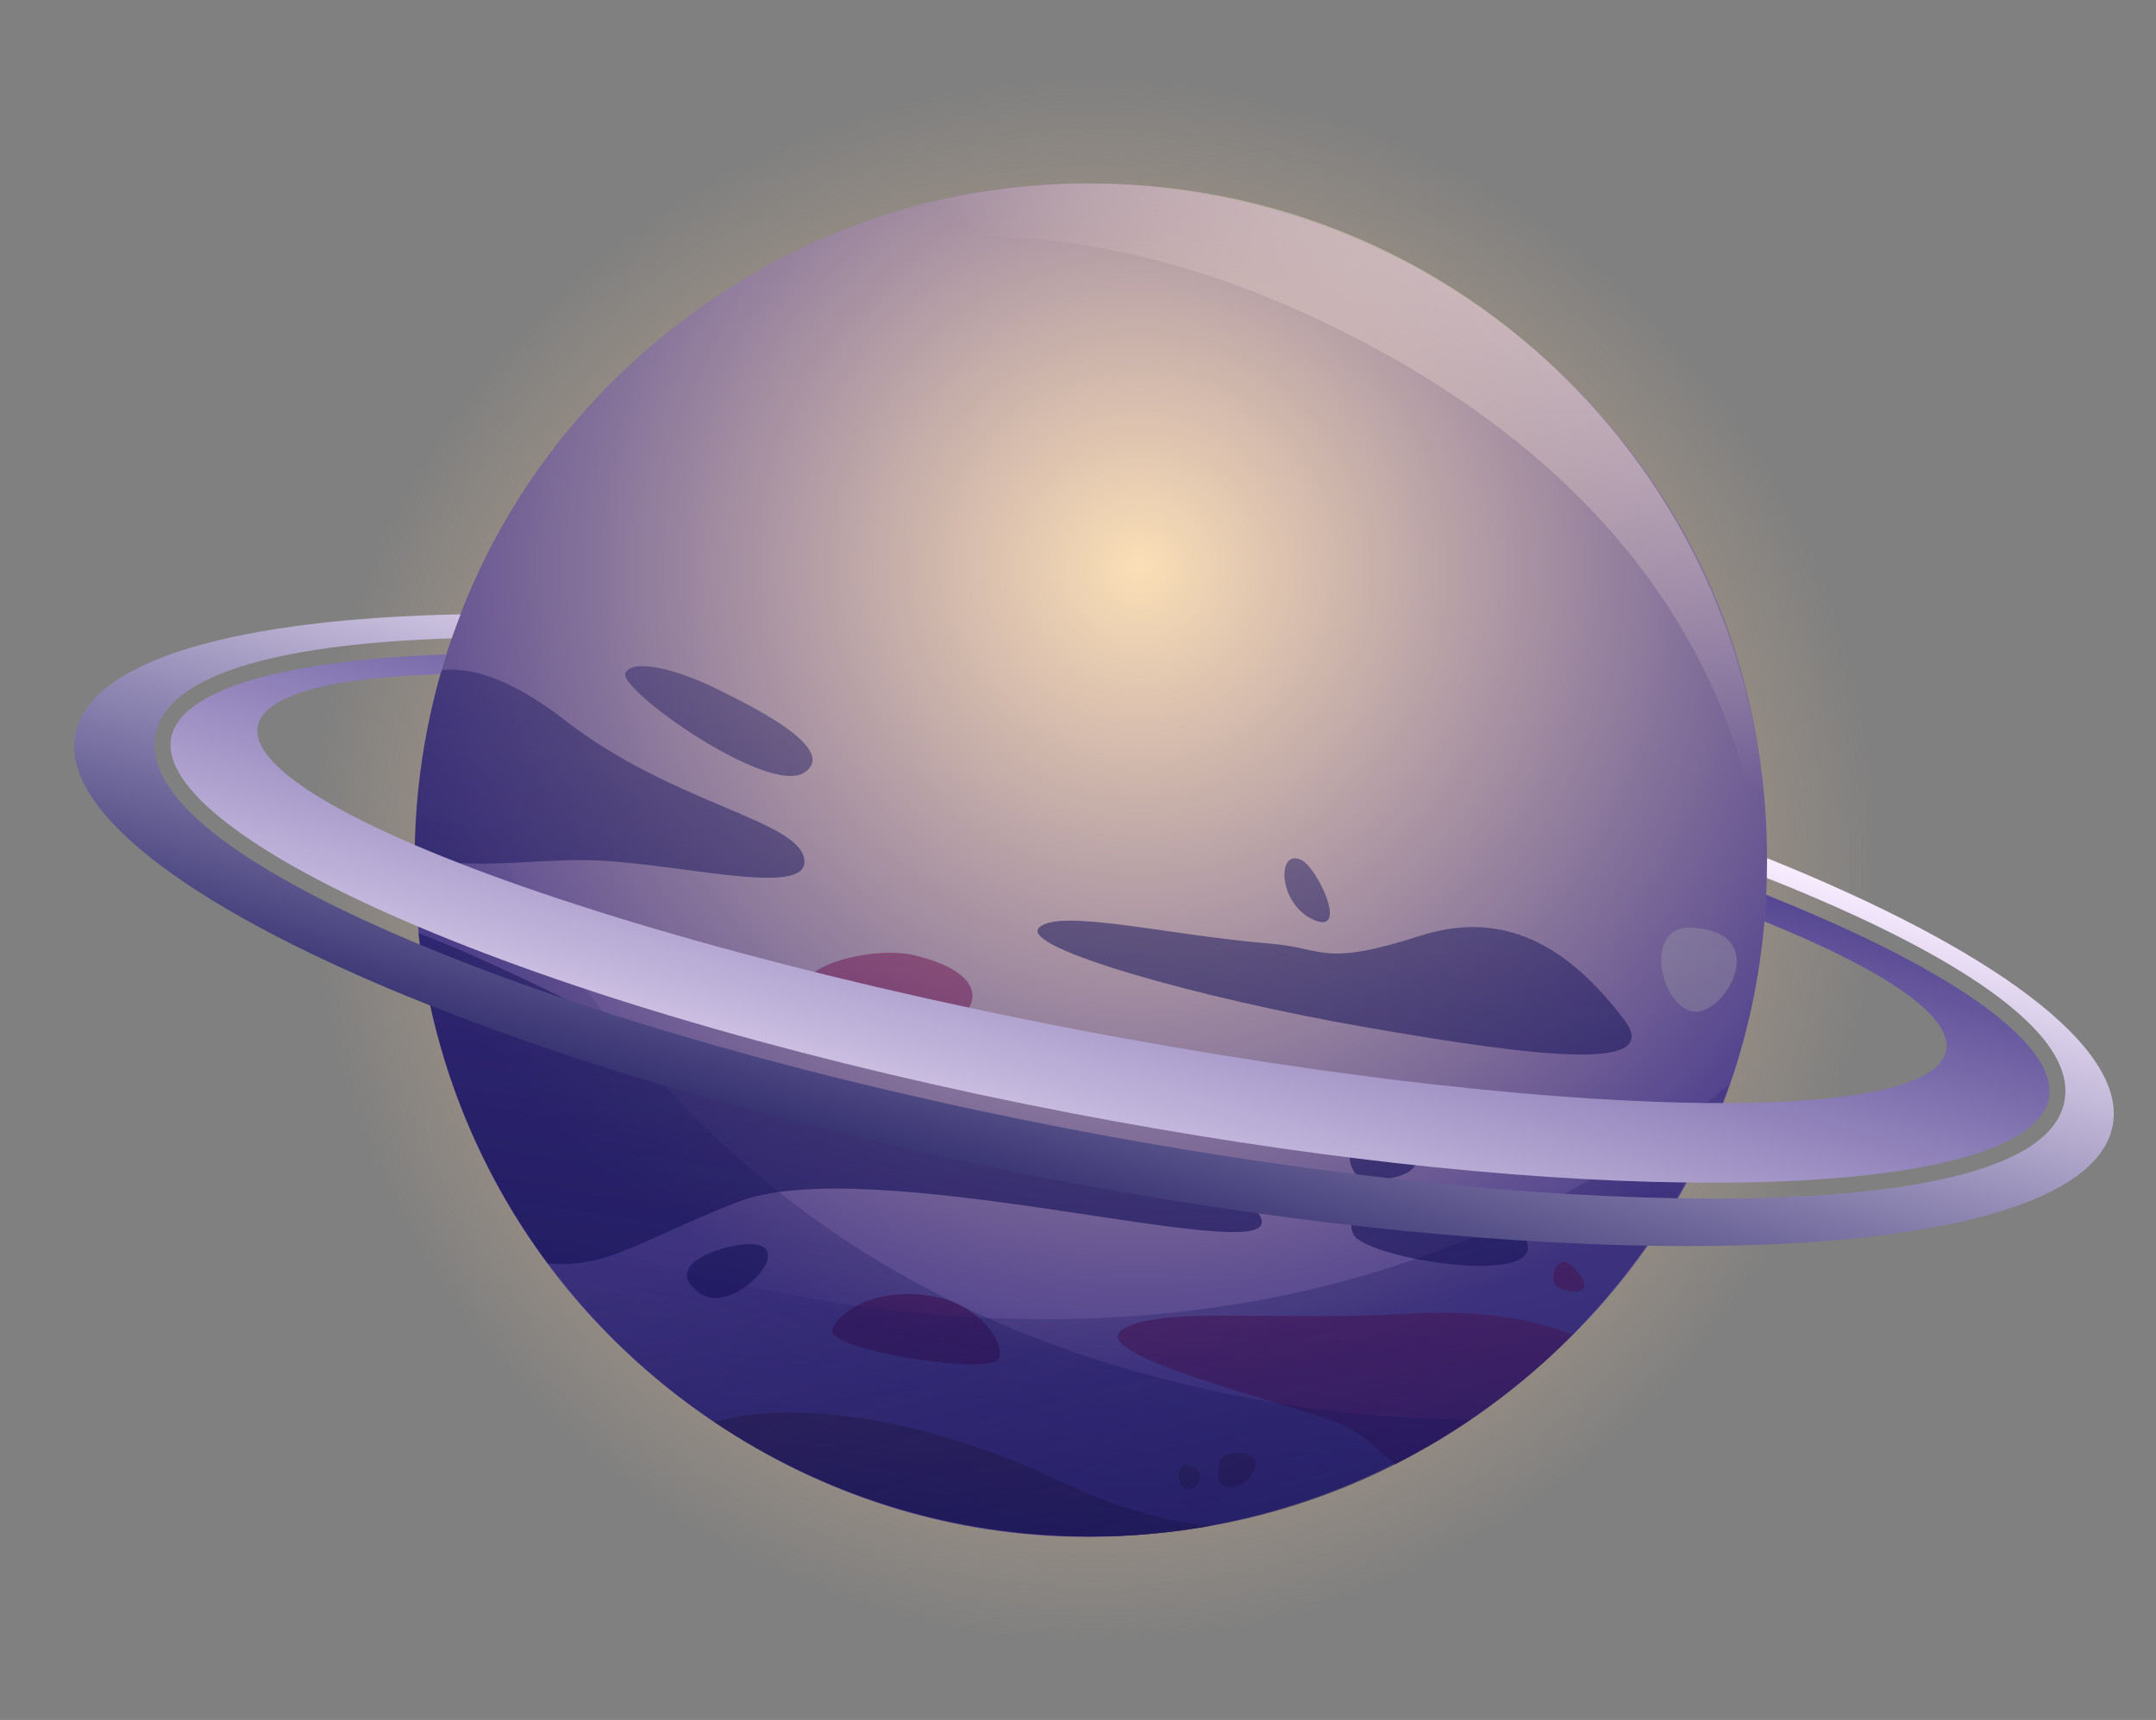 <svg viewBox="0 0 99 79" fill="none" xmlns="http://www.w3.org/2000/svg">
    <rect x="0" y="0" width="99" height="79" fill="#808080" stroke="none"/>
    <g clip-path="url(#clip0_312_464)">
        <path d="M89.019 39.392C89.019 38.046 88.949 36.713 88.809 35.395C87.776 25.07 82.884 16.438 75.917 10.345C69.487 4.622 61.132 0.974 51.851 0.553C43.566 0.118 34.996 2.326 27.394 7.778C27.375 7.787 27.356 7.801 27.342 7.815C27.338 7.82 27.333 7.825 27.305 7.843C27.296 7.848 27.291 7.853 27.291 7.853C20.838 12.505 16.324 18.626 13.735 25.336C0.899 25.589 -7.634 27.95 -8.456 32.257C-9.335 36.844 -1.269 42.624 11.997 47.889C12.015 47.973 12.034 48.057 12.053 48.137C12.057 48.155 12.062 48.174 12.067 48.188C12.142 48.525 12.226 48.861 12.31 49.198C12.319 49.24 12.329 49.278 12.342 49.32C12.427 49.652 12.52 49.984 12.614 50.311C12.623 50.339 12.628 50.367 12.637 50.395C12.838 51.083 13.053 51.761 13.291 52.429C13.296 52.448 13.305 52.462 13.31 52.481C13.413 52.771 13.515 53.06 13.627 53.346C16.123 59.986 20.483 66.046 26.674 70.684C26.833 70.806 26.997 70.928 27.16 71.044C27.268 71.124 27.375 71.199 27.483 71.278C27.777 71.489 28.071 71.695 28.37 71.891C35.954 76.983 44.384 78.966 52.492 78.409C53.996 78.316 55.477 78.138 56.931 77.881C60.702 77.212 64.281 75.996 67.594 74.322C67.94 74.149 68.281 73.967 68.622 73.78C68.678 73.747 68.739 73.719 68.795 73.686C69.132 73.499 69.468 73.312 69.8 73.116C69.828 73.102 69.856 73.083 69.879 73.069C70.206 72.877 70.529 72.677 70.851 72.475C70.879 72.457 70.907 72.443 70.931 72.424C71.262 72.213 71.594 71.994 71.921 71.774C71.935 71.765 71.949 71.755 71.963 71.746C71.991 71.727 72.015 71.709 72.043 71.69C72.253 71.545 72.459 71.405 72.664 71.255C72.716 71.218 72.767 71.185 72.814 71.147C73.019 70.998 73.22 70.848 73.426 70.698C73.468 70.666 73.51 70.633 73.552 70.605C74.033 70.24 74.501 69.871 74.963 69.483C75.033 69.427 75.099 69.366 75.169 69.31C75.323 69.179 75.477 69.048 75.627 68.917C75.716 68.842 75.804 68.763 75.893 68.683C76.024 68.566 76.155 68.449 76.286 68.328C76.374 68.248 76.463 68.164 76.552 68.08C76.561 68.071 76.571 68.061 76.58 68.052C76.627 68.01 76.674 67.963 76.725 67.921C78.734 66.065 80.552 63.988 82.141 61.721C97.51 61.982 108.014 59.598 108.94 54.8C109.795 50.283 101.958 44.602 89.019 39.392ZM12.646 28.558H12.642C12.684 28.422 12.726 28.287 12.768 28.151C12.726 28.287 12.688 28.422 12.646 28.558ZM11.539 33.557C11.534 33.585 11.529 33.613 11.525 33.641C11.473 33.973 11.427 34.31 11.389 34.646C11.385 34.702 11.375 34.754 11.371 34.81C11.329 35.147 11.291 35.483 11.263 35.82C11.263 35.834 11.258 35.848 11.258 35.862C11.23 36.185 11.202 36.512 11.184 36.835C11.179 36.895 11.174 36.956 11.17 37.022C11.151 37.349 11.132 37.672 11.123 37.999C11.118 38.065 11.118 38.135 11.118 38.2C11.114 38.345 11.109 38.49 11.104 38.635C5.095 36.068 1.702 33.641 2.058 31.785C2.408 29.97 6.296 28.979 12.585 28.787C12.137 30.344 11.786 31.934 11.539 33.557ZM88.86 43.04C95.748 45.827 99.715 48.483 99.332 50.479C98.944 52.509 94.127 53.509 86.482 53.514C87.72 50.26 88.543 46.757 88.86 43.04ZM-3.835 32.276C-3.04 28.142 5.665 26.959 13.226 26.72C13.118 27.029 13.02 27.338 12.922 27.651C3.343 27.988 -2.41 29.718 -2.933 32.449C-3.48 35.301 1.665 39.248 11.179 43.288C11.212 43.302 11.24 43.311 11.272 43.325C11.272 43.325 11.272 43.325 11.277 43.325C11.291 43.451 11.3 43.578 11.315 43.704C11.338 43.923 11.366 44.148 11.389 44.368C11.198 44.288 11.011 44.209 10.824 44.129C3.679 41.104 -4.662 36.587 -3.835 32.276ZM106.145 53.407C105.318 57.718 95.898 58.821 88.141 58.985C87.379 58.999 86.594 59.008 85.804 59.008C85.169 59.008 84.524 59.004 83.874 58.994C84.047 58.695 84.22 58.386 84.388 58.083C85.674 58.101 86.921 58.097 88.127 58.069C98.463 57.844 104.701 56.081 105.248 53.233C105.795 50.381 100.65 46.435 91.131 42.395C90.43 42.095 89.706 41.801 88.968 41.506C88.968 41.459 88.972 41.408 88.972 41.361C88.987 41.085 88.996 40.805 89.005 40.529C89.856 40.865 90.683 41.207 91.491 41.548C98.631 44.578 106.972 49.095 106.145 53.407Z" fill="url(#paint0_radial_312_464)"/>
        <path d="M81.14 39.505C81.14 64.554 53.141 78.984 32.804 65.321C14.856 53.271 14.37 26.954 31.949 14.282C31.949 14.282 31.954 14.277 31.963 14.273C31.987 14.259 31.987 14.254 31.991 14.249C32.005 14.235 32.02 14.226 32.033 14.221C52.258 -0.284 81.14 14.006 81.14 39.505Z" fill="url(#paint1_radial_312_464)"/>
        <path d="M36.936 39.505C37.118 41.333 30.725 39.505 26.707 39.505C24.024 39.505 21.174 39.996 19.039 39.285C19.057 36.334 19.492 33.482 20.277 30.784C21.366 30.644 23.211 30.957 25.978 33.108C30.908 36.942 36.753 37.676 36.936 39.505Z" fill="url(#paint2_linear_312_464)"/>
        <path d="M58.304 43.339C53.739 42.974 48.622 41.693 47.711 42.61C46.8 43.522 55.075 45.855 62.688 47.178C71.089 48.642 76.388 49.189 74.561 46.813C72.734 44.438 69.814 41.511 65.244 42.974C60.683 44.438 60.856 43.545 58.304 43.339Z" fill="url(#paint3_linear_312_464)"/>
        <path d="M57.94 56.137C57.94 58.115 39.856 52.845 33.828 55.225C29.323 57.002 27.88 58.265 25.151 58.031C21.936 53.701 19.814 48.506 19.211 42.857C20.786 43.456 23.496 44.616 27.8 46.818C35.66 50.835 57.94 53.392 57.94 56.137Z" fill="url(#paint4_linear_312_464)"/>
        <path d="M72.201 61.314C69.841 63.712 67.089 65.728 64.056 67.257C63.243 66.528 62.444 65.704 61.229 65.274C58.122 64.175 49.907 62.169 51.547 61.071C53.192 59.972 58.486 60.706 64.697 60.341C68.458 60.117 70.879 60.767 72.201 61.314Z" fill="url(#paint5_linear_312_464)"/>
        <path d="M69.631 56.32C67.445 53.996 61.23 54.491 62.141 56.684C62.641 57.877 72.552 59.425 69.631 56.32Z" fill="url(#paint6_linear_312_464)"/>
        <path d="M43.146 59.607C40.431 59.004 38.58 60.154 38.216 61.071C37.851 61.982 45.706 63.264 45.889 62.352C46.071 61.44 44.791 59.972 43.146 59.607Z" fill="url(#paint7_linear_312_464)"/>
        <path d="M42.053 43.891C40.244 43.437 36.94 44.255 36.94 45.354C36.94 46.453 41.324 47.73 43.151 47.183C44.973 46.631 45.702 44.803 42.053 43.891Z" fill="url(#paint8_linear_312_464)"/>
        <path d="M45.155 47.361C44.613 47.272 43.875 47.908 44.244 48.459C44.608 49.006 47.347 47.73 45.155 47.361Z" fill="url(#paint9_linear_312_464)"/>
        <path d="M63.604 52.481C62.431 52.13 61.594 52.663 62.141 53.762C62.692 54.856 67.258 53.575 63.604 52.481Z" fill="url(#paint10_linear_312_464)"/>
        <path d="M72.188 58.148C71.543 57.503 71.09 58.695 71.459 59.06C71.823 59.425 73.65 59.607 72.188 58.148Z" fill="url(#paint11_linear_312_464)"/>
        <path d="M55.561 70.091C53.786 70.409 51.954 70.572 50.09 70.572C43.692 70.572 37.744 68.636 32.805 65.316C36.464 64.26 42.548 65.125 48.632 68.014C51.463 69.366 53.786 69.913 55.561 70.091Z" fill="url(#paint12_linear_312_464)"/>
        <path d="M56.847 66.738C55.917 66.738 55.936 67.285 55.936 67.837C55.936 68.384 56.847 68.566 57.398 67.837C57.94 67.103 57.576 66.738 56.847 66.738Z" fill="url(#paint13_linear_312_464)"/>
        <path d="M54.473 67.285C54.113 67.224 53.926 68.197 54.473 68.384C55.02 68.566 55.566 67.467 54.473 67.285Z" fill="url(#paint14_linear_312_464)"/>
        <path d="M33.651 57.232C32.384 57.484 30.543 58.33 32.188 59.425C33.833 60.523 37.3 56.502 33.651 57.232Z" fill="url(#paint15_linear_312_464)"/>
        <path d="M27.623 42.062C26.964 41.403 26.525 43.161 26.894 43.344C27.254 43.526 28.352 42.792 27.623 42.062Z" fill="url(#paint16_linear_312_464)"/>
        <path d="M32.917 31.644C31.3 30.835 29.081 30.181 28.716 30.915C28.352 31.644 35.291 36.582 36.935 35.483C38.58 34.385 34.38 32.374 32.917 31.644Z" fill="url(#paint17_linear_312_464)"/>
        <path d="M59.767 39.505C58.613 38.925 58.669 41.515 60.314 42.245C61.959 42.974 60.501 39.869 59.767 39.505Z" fill="url(#paint18_linear_312_464)"/>
        <path d="M77.669 42.61C75.463 42.507 76.206 46.084 77.669 46.449C79.131 46.813 81.505 42.792 77.669 42.61Z" fill="url(#paint19_linear_312_464)"/>
        <path opacity="0.45" d="M67.538 65.204C66.426 65.962 65.267 66.644 64.057 67.257C61.417 68.59 58.562 69.558 55.557 70.091C53.781 70.409 51.949 70.572 50.085 70.572C43.688 70.572 37.739 68.636 32.8 65.316C29.852 63.339 27.267 60.87 25.155 58.022C24.697 57.405 24.258 56.769 23.847 56.114C21.366 52.2 19.735 47.688 19.216 42.848C19.099 41.749 19.039 40.627 19.039 39.5C19.039 39.425 19.039 39.35 19.039 39.28C19.057 36.849 19.352 34.483 19.898 32.215C23.777 42.465 31.188 54.211 45.323 60.533C47.08 61.318 48.94 62.02 50.907 62.623C56.8 64.428 62.365 65.186 67.538 65.204Z" fill="url(#paint20_linear_312_464)"/>
        <path opacity="0.55" d="M79.369 49.857C77.837 54.197 75.37 58.097 72.201 61.314C70.781 62.759 69.22 64.063 67.538 65.204C66.426 65.962 65.267 66.644 64.056 67.257C61.416 68.59 58.561 69.558 55.557 70.091C53.781 70.409 51.949 70.572 50.085 70.572C43.688 70.572 37.739 68.636 32.8 65.316C29.851 63.338 27.267 60.87 25.155 58.022C24.697 57.404 24.258 56.769 23.847 56.114C31.791 58.896 38.935 60.233 45.323 60.528C60.935 61.248 72.052 55.735 79.369 49.857Z" fill="url(#paint21_linear_312_464)"/>
        <path d="M32.033 14.221C32.01 14.24 31.992 14.249 31.982 14.258C31.992 14.249 32.015 14.231 32.033 14.221Z" fill="url(#paint22_linear_312_464)"/>
        <path d="M80.912 43.274C81.052 41.904 82.173 26.496 63.515 16.199C44.921 5.94 33.136 13.469 32.034 14.221C37.122 10.574 43.356 8.428 50.09 8.428C68.762 8.432 83.173 24.808 80.912 43.274Z" fill="url(#paint23_linear_312_464)"/>
        <path d="M82.823 41.81C82.262 41.572 81.687 41.333 81.098 41.099C81.08 41.511 81.047 41.913 81.014 42.32C86.505 44.541 89.668 46.659 89.365 48.249C89.056 49.871 85.197 50.666 79.075 50.666C71.706 50.666 61.057 49.516 49.361 47.272C36.805 44.859 25.837 41.721 19.048 38.813C14.263 36.765 11.553 34.833 11.838 33.356C12.113 31.906 15.216 31.121 20.225 30.966C20.244 30.901 20.258 30.84 20.277 30.779C20.347 30.536 20.422 30.298 20.496 30.059C12.866 30.326 8.277 31.71 7.861 33.884C7.426 36.157 11.524 39.304 19.108 42.521C19.132 42.53 19.16 42.539 19.183 42.553C27.024 45.869 37.697 48.918 49.248 51.139C59.501 53.107 69.351 54.215 77.393 54.314C78.44 54.328 79.454 54.323 80.43 54.304C88.664 54.127 93.64 52.719 94.075 50.451C94.51 48.174 90.411 45.027 82.823 41.81Z" fill="url(#paint24_linear_312_464)"/>
        <path d="M81.141 39.416V39.505C81.141 39.781 81.136 40.052 81.131 40.328C81.809 40.594 82.472 40.865 83.113 41.141C88.804 43.554 95.454 47.155 94.795 50.587C94.136 54.019 86.626 54.898 80.449 55.034C79.842 55.048 79.22 55.053 78.585 55.053C78.061 55.053 77.528 55.048 76.987 55.038C68.977 54.903 59.234 53.799 49.108 51.854C37.693 49.661 27.127 46.659 19.277 43.386C19.123 43.32 18.973 43.26 18.824 43.194C13.132 40.781 6.483 37.181 7.141 33.748C7.772 30.452 14.716 29.512 20.744 29.32C20.87 28.951 21.006 28.581 21.151 28.217C10.917 28.418 4.118 30.302 3.459 33.73C2.758 37.386 9.188 41.992 19.758 46.187C27.398 49.217 37.206 52.032 48.047 54.117C58.169 56.063 67.692 57.077 75.603 57.218C87.879 57.433 96.276 55.534 97.01 51.705C97.697 48.095 91.454 43.563 81.141 39.416Z" fill="url(#paint25_linear_312_464)"/>
    </g>
    <defs>
        <radialGradient id="paint0_radial_312_464" cx="0" cy="0" r="1" gradientUnits="userSpaceOnUse" gradientTransform="translate(50.233 39.505) scale(36.205 36.23)">
            <stop stop-color="#F9AB63"/>
            <stop offset="1" stop-color="#FFCC9C" stop-opacity="0"/>
        </radialGradient>
        <radialGradient id="paint1_radial_312_464" cx="0" cy="0" r="1" gradientUnits="userSpaceOnUse" gradientTransform="translate(52.284 26.066) scale(37.027 37.052)">
            <stop stop-color="#FBDFB6"/>
            <stop offset="1" stop-color="#4E3F8D"/>
        </radialGradient>
        <linearGradient id="paint2_linear_312_464" x1="22.334" y1="78.055" x2="33.856" y2="-2.544" gradientUnits="userSpaceOnUse">
            <stop stop-color="#201A61"/>
            <stop offset="1" stop-color="#17145A" stop-opacity="0"/>
        </linearGradient>
        <linearGradient id="paint3_linear_312_464" x1="55.908" y1="82.854" x2="67.43" y2="2.256" gradientUnits="userSpaceOnUse">
            <stop stop-color="#17145A"/>
            <stop offset="1" stop-color="#17145A" stop-opacity="0"/>
        </linearGradient>
        <linearGradient id="paint4_linear_312_464" x1="34.259" y1="79.76" x2="45.781" y2="-0.839" gradientUnits="userSpaceOnUse">
            <stop stop-color="#201A61"/>
            <stop offset="1" stop-color="#17145A" stop-opacity="0"/>
        </linearGradient>
        <linearGradient id="paint5_linear_312_464" x1="58.641" y1="83.245" x2="70.163" y2="2.646" gradientUnits="userSpaceOnUse">
            <stop stop-color="#201A61"/>
            <stop offset="1" stop-color="#E22B57" stop-opacity="0"/>
        </linearGradient>
        <linearGradient id="paint6_linear_312_464" x1="62.257" y1="83.762" x2="73.778" y2="3.163" gradientUnits="userSpaceOnUse">
            <stop stop-color="#201A61"/>
            <stop offset="1" stop-color="#17145A" stop-opacity="0"/>
        </linearGradient>
        <linearGradient id="paint7_linear_312_464" x1="39.368" y1="80.49" x2="50.89" y2="-0.109" gradientUnits="userSpaceOnUse">
            <stop stop-color="#17145A"/>
            <stop offset="1" stop-color="#E22B57" stop-opacity="0"/>
        </linearGradient>
        <linearGradient id="paint8_linear_312_464" x1="35.88" y1="79.992" x2="47.402" y2="-0.608" gradientUnits="userSpaceOnUse">
            <stop stop-color="#17145A"/>
            <stop offset="1" stop-color="#E22B57" stop-opacity="0"/>
        </linearGradient>
        <linearGradient id="paint9_linear_312_464" x1="40.408" y1="80.639" x2="51.93" y2="0.04" gradientUnits="userSpaceOnUse">
            <stop stop-color="#201A61"/>
            <stop offset="1" stop-color="#E22B57" stop-opacity="0"/>
        </linearGradient>
        <linearGradient id="paint10_linear_312_464" x1="59.195" y1="83.325" x2="70.717" y2="2.725" gradientUnits="userSpaceOnUse">
            <stop stop-color="#201A61"/>
            <stop offset="1" stop-color="#17145A" stop-opacity="0"/>
        </linearGradient>
        <linearGradient id="paint11_linear_312_464" x1="68.353" y1="84.633" x2="79.875" y2="4.036" gradientUnits="userSpaceOnUse">
            <stop stop-color="#17145A"/>
            <stop offset="1" stop-color="#E22B57" stop-opacity="0"/>
        </linearGradient>
        <linearGradient id="paint12_linear_312_464" x1="42.295" y1="80.909" x2="53.817" y2="0.31" gradientUnits="userSpaceOnUse">
            <stop stop-color="#17145A"/>
            <stop offset="1" stop-color="#E2992B" stop-opacity="0"/>
        </linearGradient>
        <linearGradient id="paint13_linear_312_464" x1="54.613" y1="82.669" x2="66.135" y2="2.071" gradientUnits="userSpaceOnUse">
            <stop stop-color="#17145A"/>
            <stop offset="1" stop-color="#E2782B" stop-opacity="0"/>
        </linearGradient>
        <linearGradient id="paint14_linear_312_464" x1="52.538" y1="82.373" x2="64.06" y2="1.773" gradientUnits="userSpaceOnUse">
            <stop stop-color="#17145A"/>
            <stop offset="1" stop-color="#E2992B" stop-opacity="0"/>
        </linearGradient>
        <linearGradient id="paint15_linear_312_464" x1="30.389" y1="79.206" x2="41.91" y2="-1.392" gradientUnits="userSpaceOnUse">
            <stop stop-color="#201A61"/>
            <stop offset="1" stop-color="#17145A" stop-opacity="0"/>
        </linearGradient>
        <linearGradient id="paint16_linear_312_464" x1="22.273" y1="78.046" x2="33.795" y2="-2.553" gradientUnits="userSpaceOnUse">
            <stop stop-color="#201A61"/>
            <stop offset="1" stop-color="#17145A" stop-opacity="0"/>
        </linearGradient>
        <linearGradient id="paint17_linear_312_464" x1="26.484" y1="78.648" x2="38.006" y2="-1.951" gradientUnits="userSpaceOnUse">
            <stop stop-color="#201A61"/>
            <stop offset="1" stop-color="#17145A" stop-opacity="0"/>
        </linearGradient>
        <linearGradient id="paint18_linear_312_464" x1="54.09" y1="82.595" x2="65.612" y2="1.995" gradientUnits="userSpaceOnUse">
            <stop stop-color="#201A61"/>
            <stop offset="1" stop-color="#17145A" stop-opacity="0"/>
        </linearGradient>
        <linearGradient id="paint19_linear_312_464" x1="72.148" y1="85.176" x2="83.67" y2="4.577" gradientUnits="userSpaceOnUse">
            <stop stop-color="#201A61"/>
            <stop offset="1" stop-color="#FFFADE" stop-opacity="0"/>
        </linearGradient>
        <linearGradient id="paint20_linear_312_464" x1="40.191" y1="69.012" x2="44.947" y2="41.414" gradientUnits="userSpaceOnUse">
            <stop stop-color="#17145A"/>
            <stop offset="1" stop-color="#17145A" stop-opacity="0"/>
        </linearGradient>
        <linearGradient id="paint21_linear_312_464" x1="56.385" y1="71.992" x2="50.802" y2="49.811" gradientUnits="userSpaceOnUse">
            <stop stop-color="#17145A"/>
            <stop offset="1" stop-color="#17145A" stop-opacity="0"/>
        </linearGradient>
        <linearGradient id="paint22_linear_312_464" x1="32.032" y1="14.204" x2="31.981" y2="14.276" gradientUnits="userSpaceOnUse">
            <stop stop-color="#FADBD1"/>
            <stop offset="1" stop-color="#F9F1DD" stop-opacity="0"/>
        </linearGradient>
        <linearGradient id="paint23_linear_312_464" x1="74.583" y1="3.328" x2="61.018" y2="22.339" gradientUnits="userSpaceOnUse">
            <stop stop-color="#FAEAD1"/>
            <stop offset="1" stop-color="#F9E4DD" stop-opacity="0"/>
        </linearGradient>
        <linearGradient id="paint24_linear_312_464" x1="46.345" y1="58.524" x2="53.843" y2="32.024" gradientUnits="userSpaceOnUse">
            <stop stop-color="#F7EBFF"/>
            <stop offset="1" stop-color="#4E3F8D"/>
        </linearGradient>
        <linearGradient id="paint25_linear_312_464" x1="45.809" y1="58.373" x2="53.307" y2="31.872" gradientUnits="userSpaceOnUse">
            <stop stop-color="#17145A"/>
            <stop offset="1" stop-color="#F7EBFF"/>
        </linearGradient>
        <clipPath id="clip0_312_464">
            <rect width="99" height="78" fill="white" transform="translate(0 0.5)"/>
        </clipPath>
    </defs>
</svg>